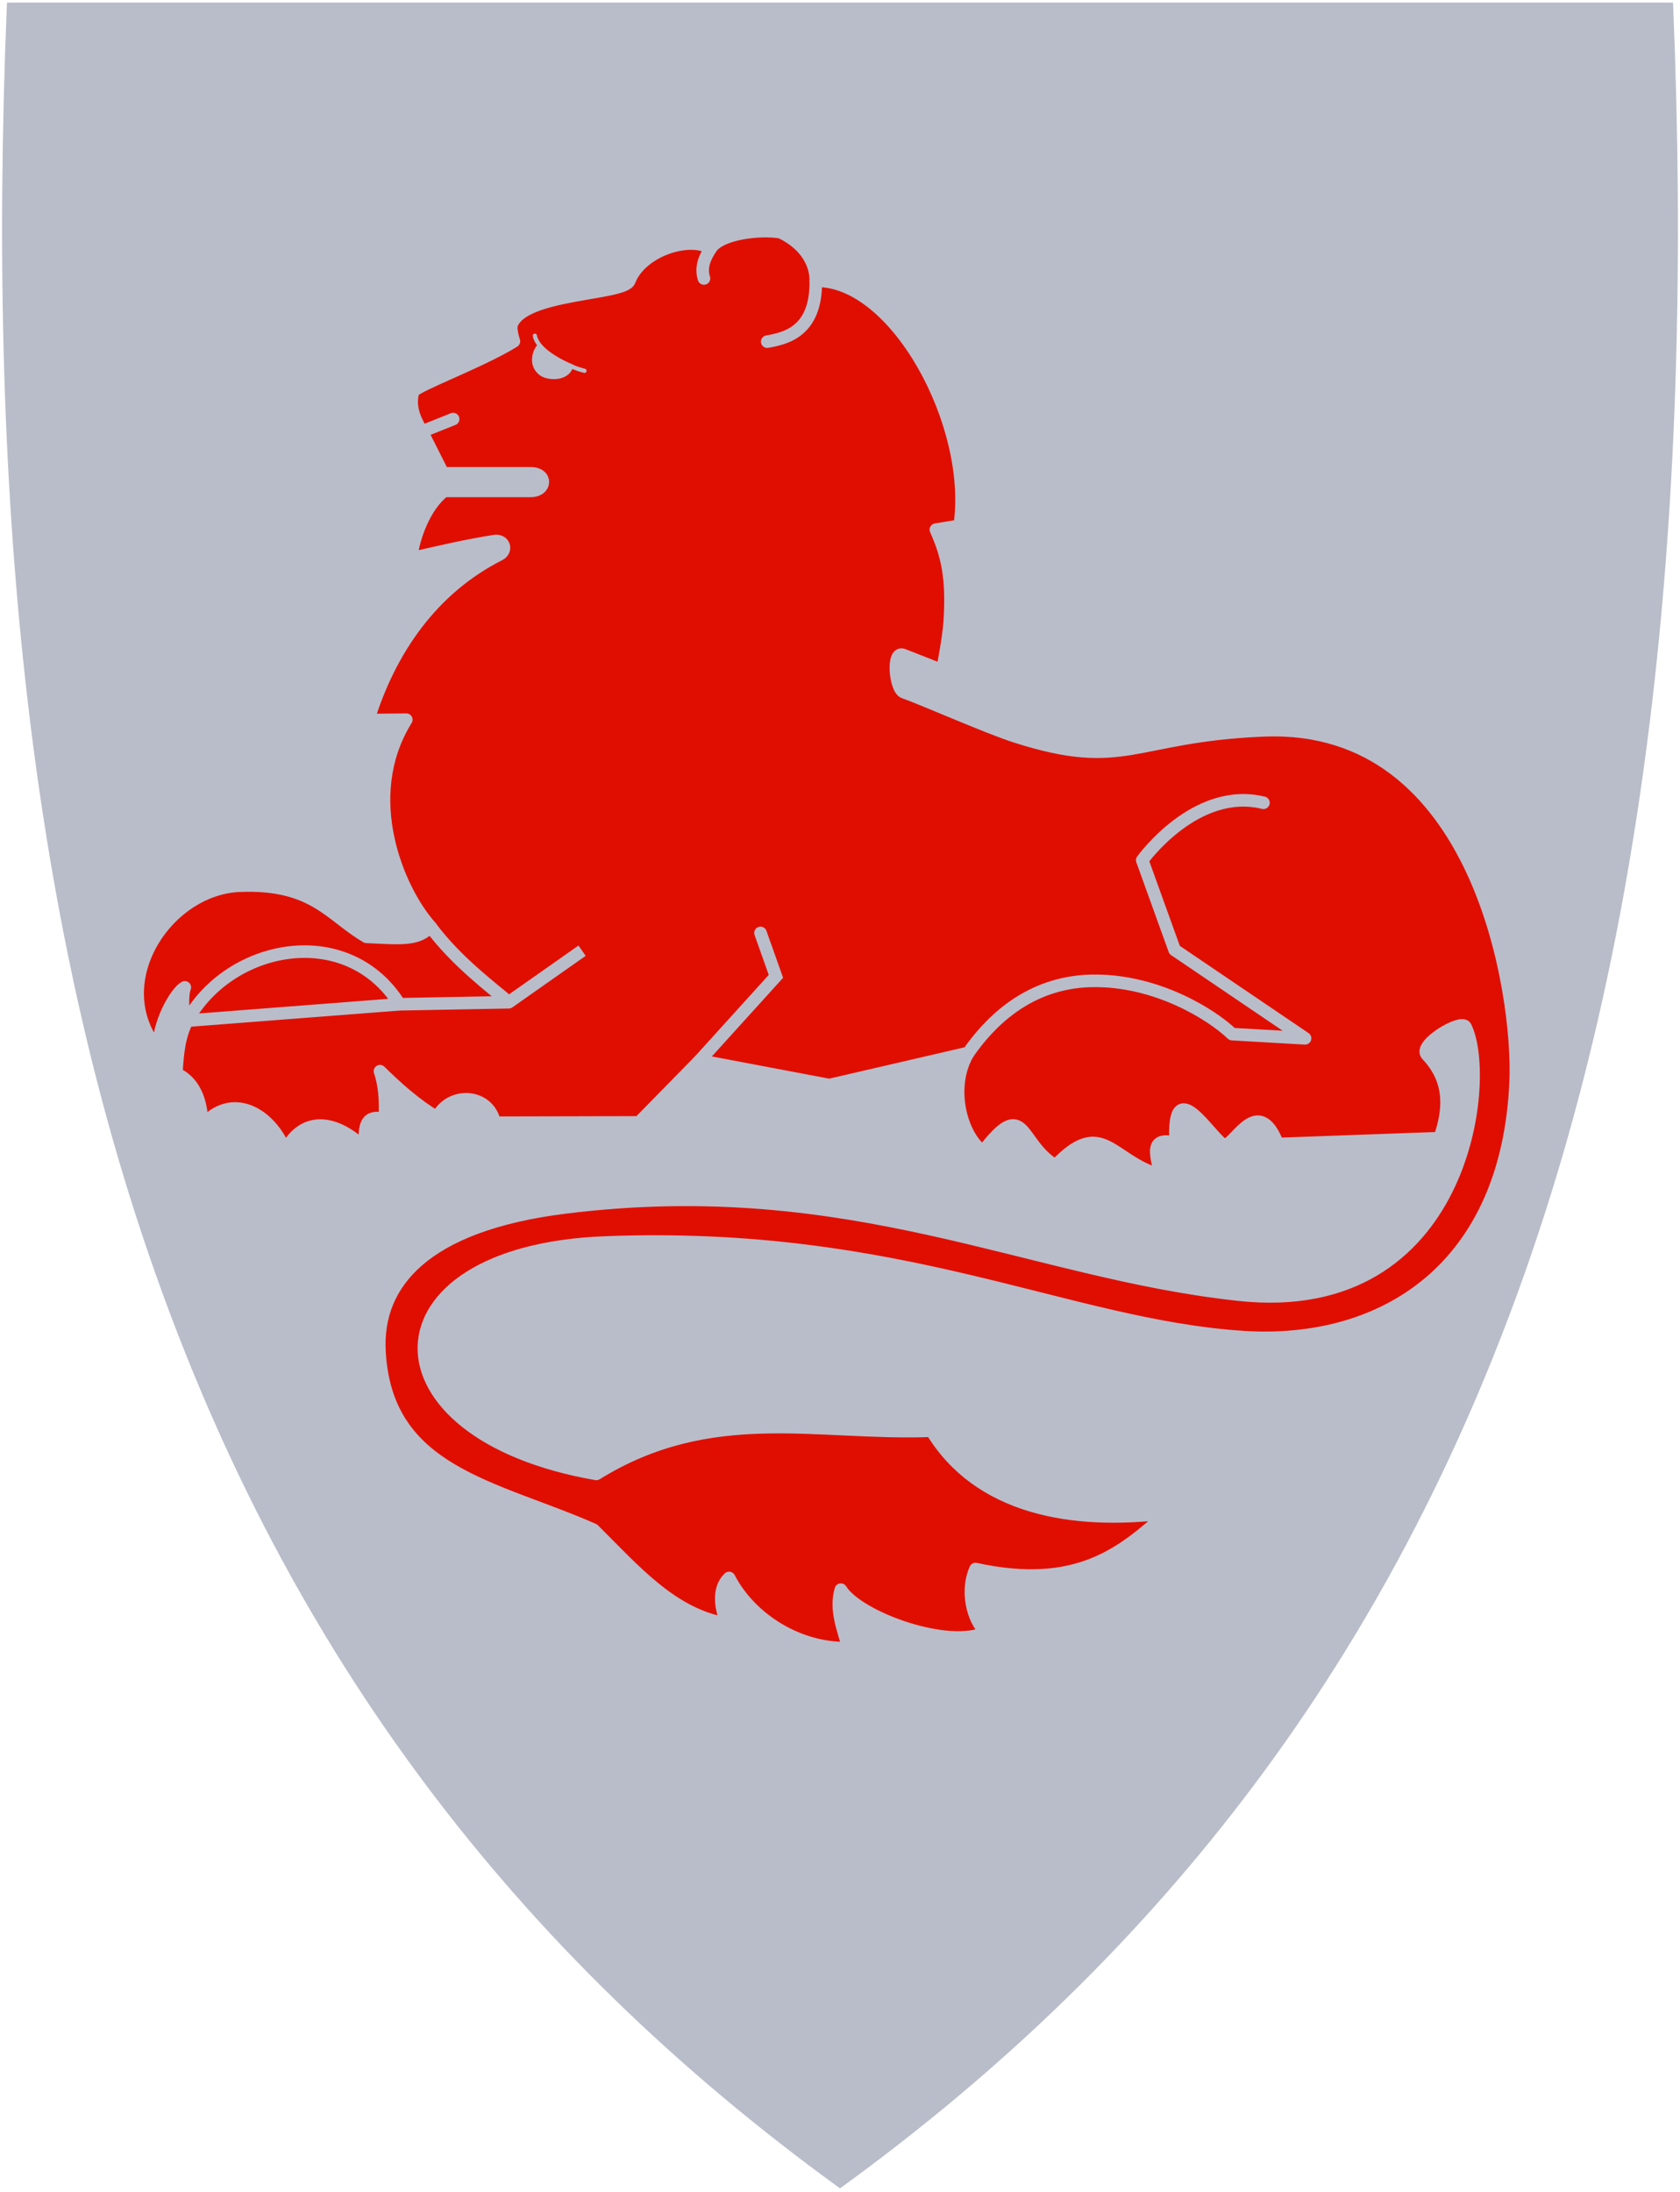 <svg width="401" height="523" viewBox="0 0 401 523" fill="none" xmlns="http://www.w3.org/2000/svg">
<g clip-path="url(#clip0)">
<path d="M200.209 521.985C122.395 465.53 69.061 394.229 37.148 304.04C8.209 222.269 -3.402 123.17 1.644 1.089L1.665 0.607H399.339L399.36 1.089C404.396 123.17 392.784 222.258 363.856 304.04C331.943 394.229 278.609 465.53 200.795 521.985L200.502 522.194L200.209 521.985Z" fill="#B9BDC9"/>
<path d="M95.366 239.643C82.931 219.828 54.779 225.213 44.697 243.559L95.366 239.643ZM42.08 256.181C49.212 259.418 47.971 269.312 48.322 268.572C55.33 260.387 64.516 265.668 68.091 274.626C72.601 265.748 80.734 267.573 87.292 274.248C86.309 265.996 89.134 266.629 91.832 266.964C92.124 262.511 91.744 258.73 90.697 255.614C94.719 259.565 99.215 263.613 104.373 266.681C107.171 260.576 116.58 260.782 118.087 267.911L152.545 267.832L167.005 253.07L197.957 258.923L231.121 251.248C226.262 259.304 229.356 271.027 234.623 274.798C244.855 261.392 243.1 272.986 251.945 278.143C263.131 266.347 265.121 277.077 276.858 280.35C276.477 276.507 273.677 271 280.637 272.725C279.597 255.135 289.116 272.011 292.275 273.327C294.907 273.079 300.312 260.935 304.982 272.993L343.64 271.588C345.842 265.22 346.672 258.076 340.631 251.724C338.374 249.352 348.849 243.143 349.794 245.036C355.999 257.468 349.65 314.674 295.869 308.951C245.505 303.593 203.484 279.625 134.972 288.108C101.042 292.31 89.755 306.42 90.564 322.357C92.047 351.56 118.135 354.63 141.656 365.023C151.339 374.635 160.499 385.398 173.605 387.48C171.924 383.835 171.288 379.096 174.027 376.54V376.541C179.234 386.53 190.821 393.596 202.497 393.283C201.292 388.688 199.296 384.164 200.7 379.332C204.817 385.986 226.428 393.85 235.406 389.488C231.938 386.456 230.607 379.189 232.859 374.413C257.199 379.714 268.019 370.529 278.544 361.029C256.128 363.837 233.639 360.073 222.36 341.403C194.93 342.449 169.771 334.74 142.34 351.712C86.941 342.102 87.315 298.73 144.338 296.498C215.618 293.708 254.627 316.408 296.894 319.08C330.251 321.189 359.845 302.723 361.779 258.073C362.667 237.582 353.276 172.162 301.639 174.276C270.344 175.556 268.592 184.125 242.473 175.761C235.59 173.558 220.888 166.997 215.762 165.18C213.66 164.435 212.858 155.223 215.561 156.285L224.925 159.963C224.925 159.963 226.428 152.418 226.689 148.408C227.37 137.948 226.141 132.573 223.386 126.388L229.071 125.452C232.648 101.372 213.767 66.605 194.726 67.008C194.777 63.409 192.815 58.519 186.344 55.415C181.675 54.615 172.029 55.566 169.647 59.261C164.662 56.111 153.056 59.69 150.217 66.997C148.894 70.402 124.873 69.74 122.127 77.43C121.821 78.285 122.299 80.323 122.662 81.443C114.827 86.315 99.266 92.013 98.584 93.482C97.632 97.025 98.931 100.03 100.705 102.984L105.729 112.942H126.67C130.63 112.946 130.481 117.142 126.628 117.142H105.988C101.323 120.806 98.68 128.214 98.104 133.24C105.637 131.534 110.451 130.353 117.98 129.13C120.403 128.736 121.109 131.369 119.184 132.34C103.101 140.448 93.018 155.209 87.891 171.822L96.979 171.735C85.434 190.34 95.176 212.625 102.719 221.075C99.852 224.493 95.497 223.905 87.481 223.549C78.758 218.47 74.916 210.652 57.213 211.347C39.511 212.043 24.764 234.933 37.871 250.648C37.57 244.231 42.046 236.674 44.113 235.608C43.457 237.179 43.398 242.46 44.697 243.559C42.71 247.276 42.37 251.542 42.08 256.181ZM95.366 239.643L121.437 239.156Z" fill="#E00E00"/>
<path d="M95.366 239.643C82.931 219.828 54.779 225.213 44.697 243.559M95.366 239.643L44.697 243.559M95.366 239.643L121.437 239.156L138.936 226.86M44.697 243.559C43.398 242.46 43.457 237.179 44.113 235.608C42.046 236.674 37.57 244.231 37.871 250.648C24.764 234.933 39.511 212.043 57.213 211.347C74.916 210.652 78.758 218.47 87.481 223.549C95.497 223.905 99.852 224.493 102.719 221.075C95.176 212.625 85.434 190.34 96.979 171.735L87.891 171.822C93.018 155.209 103.101 140.448 119.184 132.34C121.109 131.369 120.403 128.736 117.98 129.13C110.451 130.353 105.637 131.534 98.104 133.24C98.68 128.214 101.323 120.806 105.988 117.142H126.628C130.481 117.142 130.63 112.946 126.67 112.942H105.729L100.705 102.984C98.931 100.03 97.632 97.025 98.584 93.482C99.266 92.013 114.827 86.315 122.662 81.443C122.299 80.323 121.821 78.285 122.127 77.43C124.873 69.74 148.894 70.402 150.217 66.997C153.056 59.69 164.662 56.111 169.647 59.261C172.029 55.566 181.675 54.615 186.344 55.415C192.815 58.519 194.777 63.409 194.726 67.008C213.767 66.605 232.648 101.372 229.071 125.452L223.386 126.388C226.141 132.573 227.37 137.948 226.689 148.408C226.428 152.418 224.925 159.963 224.925 159.963L215.561 156.285C212.858 155.223 213.66 164.435 215.762 165.18C220.888 166.997 235.59 173.558 242.473 175.761C268.592 184.125 270.344 175.556 301.639 174.276C353.276 172.162 362.667 237.582 361.779 258.073C359.845 302.723 330.251 321.189 296.894 319.08C254.627 316.408 215.618 293.708 144.338 296.498C87.315 298.73 86.941 342.102 142.34 351.712C169.771 334.74 194.93 342.449 222.36 341.403C233.639 360.073 256.128 363.837 278.544 361.029C268.019 370.529 257.199 379.714 232.859 374.413C230.607 379.189 231.938 386.456 235.406 389.488C226.428 393.85 204.817 385.986 200.7 379.332C199.296 384.164 201.292 388.688 202.497 393.283C190.821 393.596 179.234 386.53 174.027 376.541V376.54C171.288 379.096 171.924 383.835 173.605 387.48C160.499 385.398 151.339 374.635 141.656 365.023C118.135 354.63 92.047 351.56 90.564 322.357C89.755 306.42 101.042 292.31 134.972 288.108C203.484 279.625 245.505 303.593 295.869 308.951C349.65 314.674 355.999 257.468 349.794 245.036C348.849 243.143 338.374 249.352 340.631 251.724C346.672 258.076 345.842 265.22 343.64 271.588L304.982 272.993C300.312 260.935 294.907 273.079 292.275 273.327C289.116 272.011 279.597 255.135 280.637 272.725C273.677 271 276.477 276.507 276.858 280.35C265.121 277.077 263.131 266.347 251.945 278.143C243.1 272.986 244.855 261.392 234.623 274.798C229.356 271.027 226.262 259.304 231.121 251.248L197.957 258.923L167.005 253.07L152.545 267.832L118.087 267.911C116.58 260.782 107.171 260.576 104.373 266.681C99.215 263.613 94.719 259.565 90.697 255.614C91.744 258.73 92.124 262.511 91.832 266.964C89.134 266.629 86.309 265.996 87.292 274.248C80.734 267.573 72.601 265.748 68.091 274.626C64.516 265.668 55.33 260.387 48.322 268.572C47.971 269.312 49.212 259.418 42.08 256.181C42.37 251.542 42.71 247.276 44.697 243.559Z" stroke="#B9BDC9" stroke-width="3" stroke-linejoin="round"/>
<path d="M136.331 87.378C135.453 90.53 130.903 90.372 129.233 89.202C126.644 87.388 127.354 84.091 128.648 82.63C130.596 84.27 133.005 85.989 136.331 87.378Z" fill="#B9BDC9" stroke="#B9BDC9"/>
<path d="M121.437 239.156C117.824 236.04 108.86 229.436 102.719 221.075" stroke="#B9BDC9" stroke-width="3"/>
<path d="M127.661 80.106C128.424 84.098 135.988 87.663 139.516 88.483" stroke="#B9BDC9" stroke-linecap="round"/>
<path d="M194.726 67.008C194.872 78.964 187.819 80.706 183.131 81.523" stroke="#B9BDC9" stroke-width="3" stroke-linecap="round"/>
<path d="M169.647 59.262C168.375 61.232 167.137 63.618 168.03 66.451" stroke="#B9BDC9" stroke-width="3" stroke-linecap="round"/>
<path d="M301.572 191.564C285.316 187.573 272.644 205.267 272.644 205.267L280.367 226.674L311.505 247.768L294.094 246.765C289.023 241.917 275.702 233.705 260.438 234.061C245.378 234.411 236.175 243.987 231.121 251.248" stroke="#B9BDC9" stroke-width="3" stroke-linecap="round" stroke-linejoin="round"/>
<path d="M167.005 253.07L185.206 232.981L181.525 222.619" stroke="#B9BDC9" stroke-width="3" stroke-linecap="round"/>
<path d="M100.705 102.984L108.157 100.002" stroke="#B9BDC9" stroke-width="3" stroke-linecap="round"/>
</g>
<defs>
<clipPath id="clip0">
<rect x="0.5" y="0.607" width="400" height="521.59" fill="white"/>
</clipPath>
</defs>
</svg>
